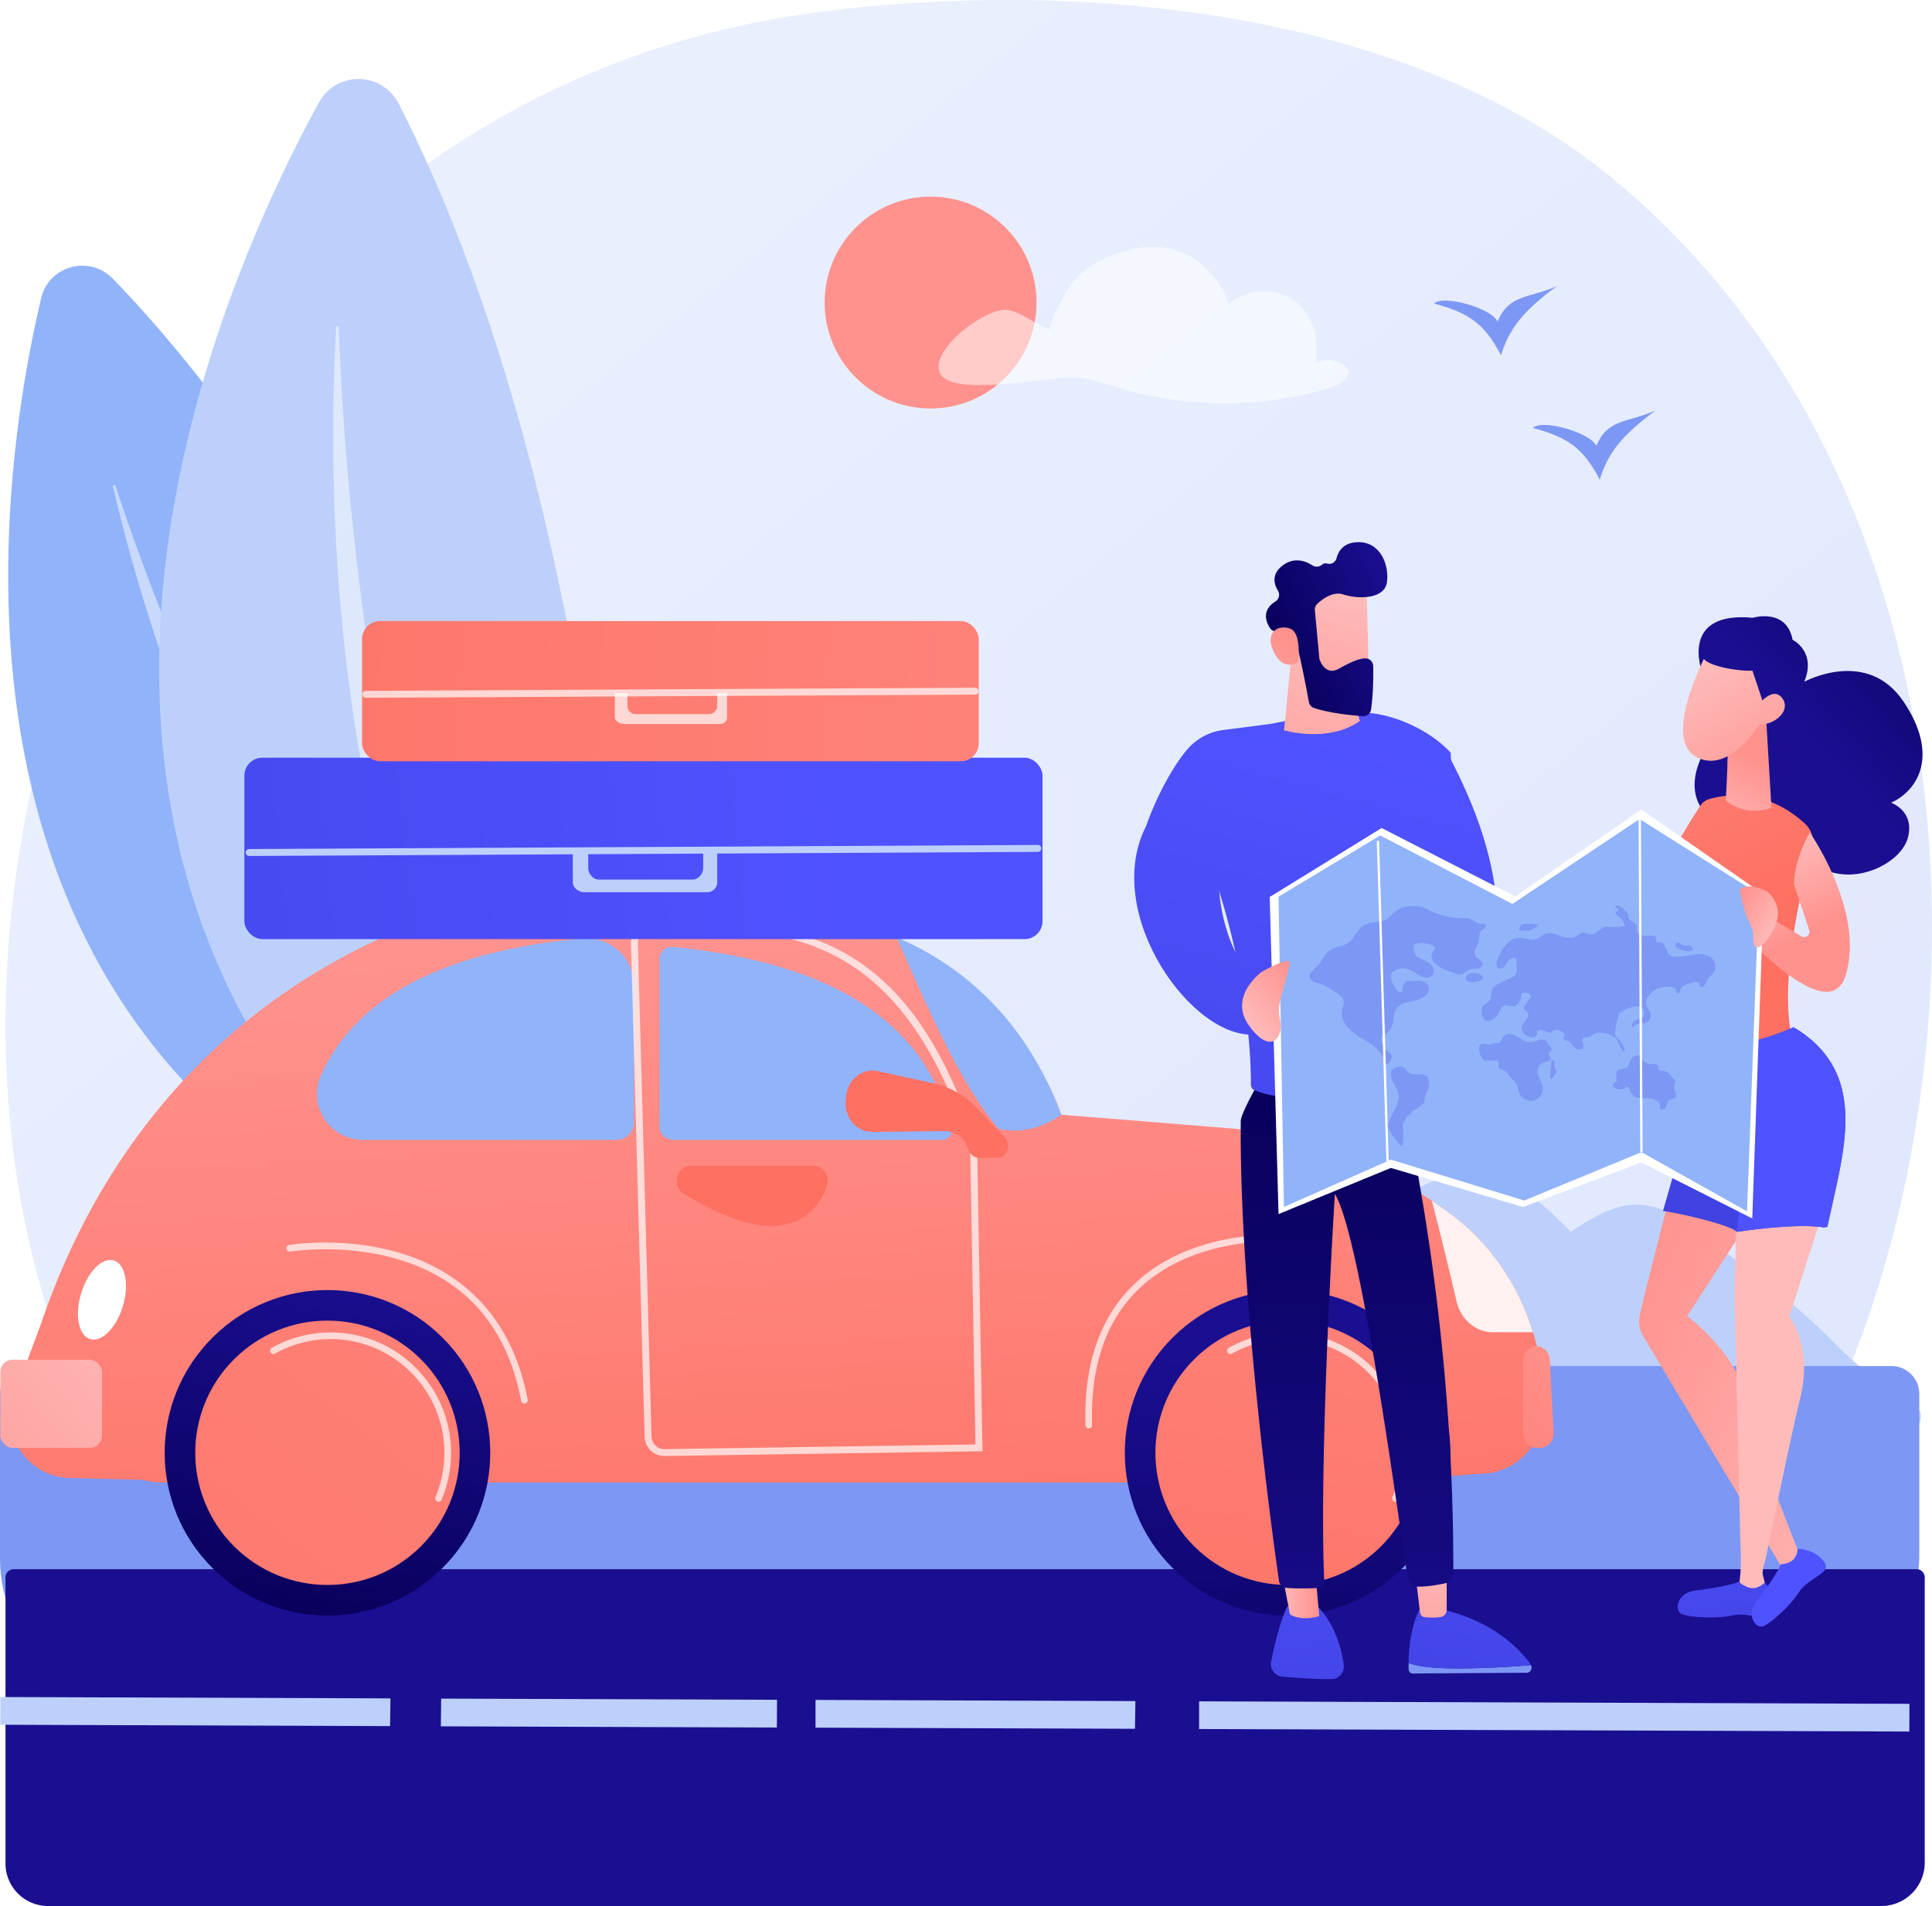 <svg xmlns="http://www.w3.org/2000/svg" xmlns:xlink="http://www.w3.org/1999/xlink" viewBox="0 0 2837.44 2800"><defs><style>.cls-1{mask:url(#mask);}.cls-2,.cls-4{mix-blend-mode:multiply;}.cls-2{fill:url(#_3);}.cls-3{mask:url(#mask-2);}.cls-4{fill:url(#_2);}.cls-5{fill:url(#linear-gradient);}.cls-6{fill:#bdd0fb;}.cls-7{fill:#7d97f4;}.cls-8{fill:url(#linear-gradient-2);}.cls-9{fill:#91b3fa;}.cls-10,.cls-13,.cls-19,.cls-21,.cls-58{fill:#fff;}.cls-10{opacity:0.5;}.cls-11{fill:url(#linear-gradient-3);}.cls-12{fill:url(#linear-gradient-4);}.cls-13{opacity:0.89;}.cls-14{fill:url(#linear-gradient-5);}.cls-15{fill:url(#linear-gradient-6);}.cls-16{fill:url(#linear-gradient-7);}.cls-17{fill:url(#linear-gradient-8);}.cls-18{fill:url(#linear-gradient-9);}.cls-19{opacity:0.7;}.cls-20{fill:url(#linear-gradient-10);}.cls-22{fill:url(#linear-gradient-11);}.cls-23{fill:url(#linear-gradient-12);}.cls-24{fill:url(#linear-gradient-13);}.cls-25{fill:url(#linear-gradient-14);}.cls-26{fill:url(#linear-gradient-15);}.cls-27{fill:url(#linear-gradient-16);}.cls-28{fill:url(#linear-gradient-17);}.cls-29{fill:url(#linear-gradient-18);}.cls-30{fill:url(#linear-gradient-19);}.cls-31{fill:url(#linear-gradient-20);}.cls-32{fill:url(#linear-gradient-21);}.cls-33{fill:url(#linear-gradient-22);}.cls-34{fill:url(#linear-gradient-23);}.cls-35{fill:url(#linear-gradient-24);}.cls-36{fill:url(#linear-gradient-25);}.cls-37{fill:url(#linear-gradient-26);}.cls-38{fill:url(#linear-gradient-27);}.cls-39{fill:url(#linear-gradient-28);}.cls-40{fill:url(#linear-gradient-29);}.cls-41{fill:url(#linear-gradient-30);}.cls-42{fill:url(#linear-gradient-31);}.cls-43{fill:url(#linear-gradient-32);}.cls-44{fill:url(#linear-gradient-33);}.cls-45{fill:url(#linear-gradient-34);}.cls-46{fill:url(#linear-gradient-35);}.cls-47{fill:url(#linear-gradient-36);}.cls-48{fill:url(#linear-gradient-37);}.cls-49{fill:url(#linear-gradient-38);}.cls-50{fill:url(#linear-gradient-39);}.cls-51{mask:url(#mask-3);}.cls-52{opacity:0.37;fill:url(#_60);}.cls-53{mask:url(#mask-4);}.cls-54{fill:url(#_67);}.cls-55{fill:url(#linear-gradient-40);}.cls-56{fill:url(#linear-gradient-41);}.cls-57{fill:url(#linear-gradient-42);}.cls-58{opacity:0.53;}.cls-59{filter:url(#luminosity-noclip-4);}.cls-60{filter:url(#luminosity-noclip-3);}.cls-61{filter:url(#luminosity-noclip-2);}.cls-62{filter:url(#luminosity-noclip);}</style><filter id="luminosity-noclip" x="2314.02" y="-10047" width="164.98" height="32766" filterUnits="userSpaceOnUse" color-interpolation-filters="sRGB"><feFlood flood-color="#fff" result="bg"/><feBlend in="SourceGraphic" in2="bg"/></filter><mask id="mask" x="2314.02" y="-10047" width="164.98" height="32766" maskUnits="userSpaceOnUse"><g class="cls-62"/></mask><linearGradient id="_3" x1="2350.94" y1="1903.67" x2="2854.16" y2="2525.62" gradientUnits="userSpaceOnUse"><stop offset="0" stop-color="#999"/><stop offset="1" stop-color="gray"/></linearGradient><filter id="luminosity-noclip-2" x="2844.4" y="-10047" width="175.03" height="32766" filterUnits="userSpaceOnUse" color-interpolation-filters="sRGB"><feFlood flood-color="#fff" result="bg"/><feBlend in="SourceGraphic" in2="bg"/></filter><mask id="mask-2" x="2844.4" y="-10047" width="175.03" height="32766" maskUnits="userSpaceOnUse"><g class="cls-61"/></mask><linearGradient id="_2" x1="2775.96" y1="1843.24" x2="3232.2" y2="2176.46" gradientUnits="userSpaceOnUse"><stop offset="0" stop-color="#666"/><stop offset="0.03" stop-color="#4d4d4d"/><stop offset="1" stop-color="#333"/></linearGradient><linearGradient id="linear-gradient" x1="3627.01" y1="4042.28" x2="1133.5" y2="945.49" gradientUnits="userSpaceOnUse"><stop offset="0" stop-color="#dae3fe"/><stop offset="1" stop-color="#e9effd"/></linearGradient><linearGradient id="linear-gradient-2" x1="1651.73" y1="545.62" x2="1583.91" y2="1119.49" gradientUnits="userSpaceOnUse"><stop offset="0" stop-color="#09005d"/><stop offset="1" stop-color="#1a0f91"/></linearGradient><linearGradient id="linear-gradient-3" x1="1542.17" y1="1836.53" x2="1599.4" y2="2932.06" gradientUnits="userSpaceOnUse"><stop offset="0" stop-color="#ff928e"/><stop offset="1" stop-color="#fe7062"/></linearGradient><linearGradient id="linear-gradient-4" x1="2774.53" y1="2420.61" x2="2417.89" y2="2812.11" xlink:href="#linear-gradient-3"/><linearGradient id="linear-gradient-5" x1="1832.16" y1="1716.47" x2="1735.44" y2="1874.28" xlink:href="#linear-gradient-3"/><linearGradient id="linear-gradient-6" x1="870.77" y1="2819.09" x2="972.58" y2="2315.1" gradientTransform="translate(2099.49 109.8) rotate(45)" xlink:href="#linear-gradient-2"/><linearGradient id="linear-gradient-7" x1="2119.87" y1="1006.57" x2="184.17" y2="3553.85" gradientTransform="translate(2099.49 109.8) rotate(45)" xlink:href="#linear-gradient-3"/><linearGradient id="linear-gradient-8" x1="2315.73" y1="3057.53" x2="2331.01" y2="2441.55" gradientTransform="translate(2512.51 -887.32) rotate(45)" xlink:href="#linear-gradient-2"/><linearGradient id="linear-gradient-9" x1="2481.48" y1="1605.43" x2="2250.69" y2="3078.42" gradientTransform="translate(2512.51 -887.32) rotate(45)" xlink:href="#linear-gradient-3"/><linearGradient id="linear-gradient-10" x1="2297.29" y1="1546.11" x2="2154.75" y2="1703.92" xlink:href="#linear-gradient-3"/><linearGradient id="linear-gradient-11" x1="267.41" y1="1907.14" x2="-267.14" y2="2338.23" gradientUnits="userSpaceOnUse"><stop offset="0" stop-color="#febbba"/><stop offset="1" stop-color="#ff928e"/></linearGradient><linearGradient id="linear-gradient-12" x1="1245.96" y1="1216.68" x2="-525.43" y2="1391.32" gradientUnits="userSpaceOnUse"><stop offset="0" stop-color="#4f52ff"/><stop offset="1" stop-color="#4042e2"/></linearGradient><linearGradient id="linear-gradient-13" x1="2719.34" y1="1086.88" x2="-54.5" y2="972.49" xlink:href="#linear-gradient-3"/><linearGradient id="linear-gradient-14" x1="2344.33" y1="2592.26" x2="2361.02" y2="3023.84" xlink:href="#linear-gradient-12"/><linearGradient id="linear-gradient-15" x1="4937.62" y1="2792.87" x2="4995.22" y2="2792.87" gradientTransform="translate(-2639.87 27.38) rotate(-0.37)" xlink:href="#linear-gradient-11"/><linearGradient id="linear-gradient-16" x1="2665.4" y1="2500.49" x2="2574.79" y2="3001.23" xlink:href="#linear-gradient-12"/><linearGradient id="linear-gradient-17" x1="2543.92" y1="2739.13" x2="2520.04" y2="2947.49" xlink:href="#linear-gradient-11"/><linearGradient id="linear-gradient-18" x1="2414.56" y1="2076.23" x2="2414.56" y2="3048.37" xlink:href="#linear-gradient-2"/><linearGradient id="linear-gradient-19" x1="2215.52" y1="1657.76" x2="2299.23" y2="1417.42" gradientUnits="userSpaceOnUse"><stop offset="0" stop-color="#53d8ff"/><stop offset="1" stop-color="#3840f7"/></linearGradient><linearGradient id="linear-gradient-20" x1="2399.37" y1="1526.84" x2="2129.93" y2="2509.23" xlink:href="#linear-gradient-12"/><linearGradient id="linear-gradient-21" x1="2402.19" y1="1382.48" x2="2311.03" y2="1776.4" xlink:href="#linear-gradient-11"/><linearGradient id="linear-gradient-22" x1="1266.5" y1="-271.63" x2="1104.79" y2="-57.7" gradientTransform="translate(1329.24 2036.38) rotate(-21.06)" xlink:href="#linear-gradient-11"/><linearGradient id="linear-gradient-23" x1="1143" y1="-220.25" x2="1336.17" y2="-220.25" gradientTransform="translate(1329.24 2036.38) rotate(-21.06)" xlink:href="#linear-gradient-2"/><linearGradient id="linear-gradient-24" x1="1029.66" y1="-102.21" x2="1159.37" y2="-235.29" gradientTransform="translate(1329.24 2036.38) rotate(-21.06)" xlink:href="#linear-gradient-11"/><linearGradient id="linear-gradient-25" x1="2944.93" y1="2583.16" x2="2985.47" y2="2936.06" xlink:href="#linear-gradient-12"/><linearGradient id="linear-gradient-26" x1="-5393.58" y1="2378.43" x2="-5601.17" y2="2625.09" gradientTransform="matrix(0.99, 0.15, -0.15, 0.99, 9024.07, -225.86)" xlink:href="#linear-gradient-2"/><linearGradient id="linear-gradient-27" x1="5505.04" y1="1157.01" x2="5098.24" y2="1727.85" gradientTransform="matrix(-0.99, -0.12, -0.12, 0.99, 8264.53, 715.42)" xlink:href="#linear-gradient-3"/><linearGradient id="linear-gradient-28" x1="-5460.29" y1="2521.53" x2="-5441.22" y2="2386.12" gradientTransform="translate(8902.93 797.67) rotate(16.22)" xlink:href="#linear-gradient-11"/><linearGradient id="linear-gradient-29" x1="-5771.72" y1="2556.02" x2="-5613.58" y2="2737.83" gradientTransform="matrix(0.99, 0.15, -0.15, 0.99, 9024.07, -225.86)" xlink:href="#linear-gradient-11"/><linearGradient id="linear-gradient-30" x1="-5493.01" y1="2294.76" x2="-5700.6" y2="2541.42" gradientTransform="matrix(0.99, 0.15, -0.15, 0.99, 9024.07, -225.86)" xlink:href="#linear-gradient-2"/><linearGradient id="linear-gradient-31" x1="-5732.21" y1="2521.65" x2="-5574.07" y2="2703.46" gradientTransform="matrix(0.99, 0.15, -0.15, 0.99, 9024.07, -225.86)" xlink:href="#linear-gradient-11"/><linearGradient id="linear-gradient-32" x1="3014.74" y1="1712.32" x2="3077.56" y2="1831.98" xlink:href="#linear-gradient-11"/><linearGradient id="linear-gradient-33" x1="3317.47" y1="2611.54" x2="2792.9" y2="2387.4" xlink:href="#linear-gradient-11"/><linearGradient id="linear-gradient-34" x1="3207.84" y1="2408.31" x2="3496.36" y2="2281.93" xlink:href="#linear-gradient-11"/><linearGradient id="linear-gradient-35" x1="4950.83" y1="3003.05" x2="4969.9" y2="2344.95" gradientTransform="matrix(-1, -0.01, -0.01, 1, 8008.42, 56.94)" xlink:href="#linear-gradient-12"/><linearGradient id="linear-gradient-36" x1="3178.22" y1="1973.28" x2="3343.39" y2="1812.63" xlink:href="#linear-gradient-12"/><linearGradient id="linear-gradient-37" x1="2376.81" y1="7939.26" x2="2562.36" y2="8228.9" gradientTransform="translate(-360.72 -294.21) rotate(-45.02)" xlink:href="#linear-gradient-12"/><linearGradient id="linear-gradient-38" x1="2288.45" y1="1496.42" x2="2019.01" y2="2478.8" xlink:href="#linear-gradient-12"/><linearGradient id="linear-gradient-39" x1="2613.86" y1="1585.67" x2="2344.41" y2="2568.05" xlink:href="#linear-gradient-12"/><filter id="luminosity-noclip-3" x="2314.02" y="1682.35" width="164.98" height="545.75" filterUnits="userSpaceOnUse" color-interpolation-filters="sRGB"><feFlood flood-color="#fff" result="bg"/><feBlend in="SourceGraphic" in2="bg"/></filter><mask id="mask-3" x="1877.74" y="1227.35" width="164.98" height="545.75" maskUnits="userSpaceOnUse"><g class="cls-60"><g transform="translate(-436.28 -455)"><g class="cls-1"><polygon class="cls-2" points="2321.93 2228.09 2314.02 1772.23 2463.37 1682.35 2479 2158.54 2321.93 2228.09"/></g></g></g></mask><linearGradient id="_60" x1="1914.66" y1="1448.67" x2="2417.88" y2="2070.62" gradientUnits="userSpaceOnUse"><stop offset="0" stop-color="#fff"/><stop offset="1" stop-color="#fff"/></linearGradient><filter id="luminosity-noclip-4" x="2844.4" y="1658.3" width="175.03" height="576.18" filterUnits="userSpaceOnUse" color-interpolation-filters="sRGB"><feFlood flood-color="#fff" result="bg"/><feBlend in="SourceGraphic" in2="bg"/></filter><mask id="mask-4" x="2408.12" y="1203.3" width="175.03" height="576.18" maskUnits="userSpaceOnUse"><g class="cls-59"><g transform="translate(-436.28 -455)"><g class="cls-3"><polygon class="cls-4" points="3002.05 2234.48 3019.43 1768.62 2844.4 1658.3 2846.84 2147.45 3002.05 2234.48"/></g></g></g></mask><linearGradient id="_67" x1="2339.68" y1="1388.24" x2="2795.92" y2="1721.46" gradientUnits="userSpaceOnUse"><stop offset="0" stop-color="#fff"/><stop offset="0.03" stop-color="#fff"/><stop offset="1" stop-color="#fff"/></linearGradient><linearGradient id="linear-gradient-40" x1="2105.63" y1="1585.01" x2="2178.43" y2="1585.01" gradientTransform="matrix(-0.86, -0.51, -0.51, 0.86, 5663, 1532.29)" xlink:href="#linear-gradient-11"/><linearGradient id="linear-gradient-41" x1="2504.45" y1="-53.05" x2="2610.52" y2="-53.05" gradientTransform="translate(390.11 3616.96) rotate(-40.23)" xlink:href="#linear-gradient-11"/><linearGradient id="linear-gradient-42" x1="2324.07" y1="29.6" x2="2171.35" y2="95.78" xlink:href="#linear-gradient-11"/></defs><g id="Illustration"><path class="cls-5" d="M2923.22,2835.31c-57.58,60.62-112.06,99.71-155.1,130.59-505.95,363-1104.62,257.2-1231.85,231.36-187.89-38.16-551.06-111.92-813.63-420.7-397.25-467.16-335.39-1203.15-27.26-1689,56.36-88.86,337.32-535.68,942.43-614.78,366.21-47.87,863.34-10.05,1172.47,248.94C3459.19,1265.39,3359.53,2376,2923.22,2835.31Z" transform="translate(-436.28 -455)"/><path class="cls-6" d="M3129.87,2427.27q-4.18-4.3-8.47-8.54c-55.94-55.39-121-100.53-183.24-148.44-27.7-21.31-57.66-43.51-92.42-45.54-37.2-2.18-71.29,19.17-102.53,39.7-40.08-40.61-85.93-83.89-142.66-85.86-41.35-1.43-79.78,19.76-115.81,40.33l-188.87,107.81c-38,21.69-76.81,43.69-119.59,52.41s-91,2.11-123-27.83c-.56-.52-30.29,2.87-32.92,2.62a.13.13,0,0,0-.14.16l31.36,168.64c59.42,2,118.6,6.38,178.17,9.53,42.28,2.24,88.24.09,129.48,10.71,39.67,10.21,81.67,5.27,122.46,13.39,3.71.73,7.52,1.6,10.57,3.85s5.16,6.25,4.09,9.91c-1.23,4.21-5.83,6.25-9.91,7.75l-48.11,17.73c-6.25,2.3-13.68,6.25-13.49,13,.16,5.69,56.25,7,63.48,7.37,33.95,1.94,70.11-5.38,100.41-20.93,8.93-4.59,17.5-10,26.91-13.44,10-3.69,20.66-5.11,31.23-6.34,53.55-6.24,107.48-8.34,161.34-10.44,143.13-5.58,286-5.13,429-8.08,20.91-.43,27.92-28,9.8-38.48A540,540,0,0,1,3129.87,2427.27Z" transform="translate(-436.28 -455)"/><path class="cls-7" d="M3038.46,2956.56h-2390c-116.69,0-212.15-95.47-212.15-212.15V2502.52A40.84,40.84,0,0,1,477,2461.8H3214.28a40.84,40.84,0,0,1,40.73,40.72V2740C3255,2859.11,3157.56,2956.56,3038.46,2956.56Z" transform="translate(-436.28 -455)"/><path class="cls-8" d="M20.05,2305.24H2814.78a12,12,0,0,1,12,12v419A63.8,63.8,0,0,1,2763,2800H70.56a62.51,62.51,0,0,1-62.51-62.51V2317.24a12,12,0,0,1,12-12Z"/><path class="cls-6" d="M436.86,2948l-.15,40.72,572.45,2c.11-13.6.27-27.18.55-40.73Z" transform="translate(-436.28 -455)"/><path class="cls-6" d="M1577.48,2952.06l-493.29-1.74q-.32,20.37-.46,40.72l493.52,1.75C1577.4,2979.22,1577.5,2965.63,1577.48,2952.06Z" transform="translate(-436.28 -455)"/><path class="cls-6" d="M1634,2952.26V2993l469.15,1.66q.38-20.37.64-40.72Z" transform="translate(-436.28 -455)"/><path class="cls-6" d="M3240.6,2958l-1043.25-3.69V2995l1043.11,3.69Z" transform="translate(-436.28 -455)"/><path class="cls-9" d="M1384.92,2379.62s-273.18-989-783-1515.26c-34.27-35.37-94.07-19.05-105.32,28.91C421.37,1213.92,290.14,2183,1384.92,2379.62Z" transform="translate(-436.28 -455)"/><path class="cls-10" d="M1283.15,2319a2.71,2.71,0,0,1-3.37,4.24C1176.24,2252,773.07,1898.13,602.15,1169.62a1.9,1.9,0,0,1,3.64-1.08C661,1336.84,884.1,1956.67,1283.15,2319Z" transform="translate(-436.28 -455)"/><path class="cls-6" d="M1375.12,2480.21s16.65-1147.78-352.85-1872.07c-24.83-48.69-91.87-49.78-118.1-1.76C728.79,927.5,298.41,1927.85,1375.12,2480.21Z" transform="translate(-436.28 -455)"/><path class="cls-10" d="M1287.9,2383.32c1.92,3.25-2.46,6.46-4.79,3.51-85.85-108.78-396.94-614.59-353.23-1450.61a2.05,2.05,0,0,1,4.1,0C940.19,1134.21,983.64,1869.73,1287.9,2383.32Z" transform="translate(-436.28 -455)"/><path class="cls-11" d="M2704.56,2507.23c-1-9.68-2.09-19.38-3.15-29-10.93-98.56-61.23-187-137.78-242.1l-5.93-4.26c-92.21-66.32-198.14-107.11-308.43-118.78,0,0-224.28-18.24-254.33-20.47-173.43-486.57-1217.18-518.94-1498.11,306.09,0,0-25.82,69.94-39.48,105.74-22,57.76,19.32,120.12,80.68,121.65,36.17.9,72.23,1.94,108.18,2.88a103.17,103.17,0,0,0,27.52,3.84H2430.87l186.62-13.17C2670.94,2615.9,2710.68,2564.63,2704.56,2507.23Z" transform="translate(-436.28 -455)"/><path class="cls-12" d="M2698.36,2581.92h-5.59c-10.87,0-19.69-9.52-19.69-21.25V2453.92c0-11.74,8.82-21.25,19.69-21.25h0c10.45,0,19.08,8.8,19.66,20l5.59,106.75C2718.66,2571.66,2709.67,2581.92,2698.36,2581.92Z" transform="translate(-436.28 -455)"/><path class="cls-13" d="M2629.06,2412.18h58.64c-21.83-71.38-65.12-133.63-124.07-176l-5.93-4.26q-9.16-6.59-18.52-12.83c12,45,26.73,106.82,36.45,148.28C2581.82,2393.73,2603.82,2412.18,2629.06,2412.18Z" transform="translate(-436.28 -455)"/><path class="cls-14" d="M1450.49,2167.64H1631.6c14.13,0,24.09,15.15,19.19,29.44-8.29,24.19-28,55-74.94,58.64-42.19,3.24-95.37-22.53-135.48-47C1422.18,2197.6,1429.59,2167.64,1450.49,2167.64Z" transform="translate(-436.28 -455)"/><circle class="cls-15" cx="917.21" cy="2589.21" r="239.09" transform="translate(-1998.48 951.93) rotate(-45)"/><circle class="cls-16" cx="917.21" cy="2589.21" r="194.17" transform="translate(-1998.48 951.93) rotate(-45)"/><circle class="cls-17" cx="2327.35" cy="2589.21" r="239.09" transform="translate(-1585.46 1949.04) rotate(-45)"/><circle class="cls-18" cx="2327.35" cy="2589.21" r="194.17" transform="translate(-1585.46 1949.04) rotate(-45)"/><path class="cls-19" d="M2485.75,2661a4.72,4.72,0,0,1-1.9-.39,4.86,4.86,0,0,1-2.59-6.38,165.94,165.94,0,0,0,13.13-65c0-92.11-74.94-167.05-167-167.05a167.11,167.11,0,0,0-81.53,21.22,4.87,4.87,0,1,1-4.77-8.49,176.87,176.87,0,0,1,86.3-22.47c97.48,0,176.79,79.31,176.79,176.79a175.65,175.65,0,0,1-13.9,68.81A4.86,4.86,0,0,1,2485.75,2661Z" transform="translate(-436.28 -455)"/><path class="cls-19" d="M1080.3,2661a4.71,4.71,0,0,1-1.89-.39,4.86,4.86,0,0,1-2.59-6.38,165.94,165.94,0,0,0,13.12-65c0-92.11-74.93-167.05-167-167.05a167.15,167.15,0,0,0-81.54,21.22,4.87,4.87,0,1,1-4.76-8.49,176.84,176.84,0,0,1,86.3-22.47c97.48,0,176.78,79.31,176.78,176.79a175.64,175.64,0,0,1-13.89,68.81A4.87,4.87,0,0,1,1080.3,2661Z" transform="translate(-436.28 -455)"/><path class="cls-19" d="M1206.51,2517a4.87,4.87,0,0,1-4.78-4c-21.11-111-84.36-181.71-188-210.06-77.77-21.28-150.37-9.45-151.09-9.33a4.87,4.87,0,0,1-1.63-9.61c3-.5,75.18-12.29,155,9.46,74,20.18,168,74.34,195.29,217.72a4.88,4.88,0,0,1-3.87,5.7A5.82,5.82,0,0,1,1206.51,2517Z" transform="translate(-436.28 -455)"/><path class="cls-19" d="M2035.32,2553.45a4.86,4.86,0,0,1-4.86-4.71c-2.77-88.56,21-158,70.63-206.28,81.88-79.72,207.46-73.36,208.72-73.3a4.87,4.87,0,1,1-.56,9.72c-1.22-.07-122.67-6.12-201.43,70.61-47.56,46.33-70.31,113.26-67.63,198.94a4.86,4.86,0,0,1-4.71,5Z" transform="translate(-436.28 -455)"/><path class="cls-9" d="M969.35,2129.51h372.58a25.44,25.44,0,0,0,25.44-25.44v-201a69.93,69.93,0,0,0-76.64-69.51c-201.41,19-330.45,84.9-382.9,200.55C887.56,2078.79,920.27,2129.51,969.35,2129.51Z" transform="translate(-436.28 -455)"/><path class="cls-9" d="M1405,2110.34V1863.8A17.87,17.87,0,0,1,1424.6,1846c222.13,22.49,370.11,102.46,408.93,267.06a13.37,13.37,0,0,1-13,16.44h-396.4A19.16,19.16,0,0,1,1405,2110.34Z" transform="translate(-436.28 -455)"/><path class="cls-9" d="M1994.94,2092.63c-48.1-129-133.75-214.38-241.76-260.74,49.42,113.64,94.15,215.27,149.43,281.4C1935.14,2120.17,1965.9,2113.11,1994.94,2092.63Z" transform="translate(-436.28 -455)"/><path class="cls-19" d="M1412,2594a29.15,29.15,0,0,1-29-28.23l-20.09-725a27.33,27.33,0,0,1,26.06-28c102.18-4.35,193.31-4.74,273.84,34.94,93.26,46,159.45,138.27,208.32,290.52l.22.71,7.92,448-466.82,7Zm-18.84-28.51a18.92,18.92,0,0,0,18.84,18.32h.28l456.61-6.86-7.71-436.27C1754,1807.42,1568.61,1815.31,1389.37,1823a17.1,17.1,0,0,0-16.31,17.48Z" transform="translate(-436.28 -455)"/><path class="cls-20" d="M1911.88,2125.64l-41.53-43.53a123,123,0,0,0-62.74-35.67l-82.14-17.87c-22.54-4.9-44.12,12.14-46.58,36.81l-.58,5.79c-2.51,25.12,15.88,47,39.3,46.69l105.82-1.3c14.76-.18,28.17,9.23,34,23.86l1.95,4.89a16.42,16.42,0,0,0,15.06,10.7h26C1915.17,2156,1922.43,2136.71,1911.88,2125.64Z" transform="translate(-436.28 -455)"/><ellipse class="cls-21" cx="586.07" cy="2364.33" rx="60.31" ry="32.08" transform="translate(-2283.28 1792.26) rotate(-73.32)"/><rect class="cls-22" x="0.51" y="1997.45" width="149.29" height="129.47" rx="18"/><rect class="cls-23" x="358.89" y="1113.09" width="1172.23" height="266.52" rx="26.44"/><path class="cls-6" d="M802.3,1712.46a5.09,5.09,0,0,1,0-10.18l1158.24-6h0a5.09,5.09,0,0,1,0,10.18l-1158.24,6Z" transform="translate(-436.28 -455)"/><path class="cls-6" d="M1469,1703.87v26.39c0,8.23-7.15,16.86-15.37,16.86H1315.54c-8.22,0-15.37-8.63-15.37-16.86v-26.39h-21.35s-1.31-.62-1.31-.38v47.36c0,8.22,8.41,14.8,16.64,14.8h180.9a14.54,14.54,0,0,0,14.57-14.8v-47.36c0-.24-.24.38-.25.38Z" transform="translate(-436.28 -455)"/><rect class="cls-24" x="531.71" y="912.37" width="905.77" height="205.94" rx="26.44"/><path class="cls-19" d="M973.49,1480.08a5.09,5.09,0,0,1,0-10.18l895-4.65h0a5.09,5.09,0,0,1,0,10.18l-894.95,4.65Z" transform="translate(-436.28 -455)"/><path class="cls-19" d="M1489.62,1473.23v19.45c0,6.36-6.47,11.44-12.83,11.44H1370.07c-6.35,0-12.24-5.08-12.24-11.44v-19.45h-16.14a15.23,15.23,0,0,0-2.4-1.24v36.6c0,6.35,7.89,9.94,14.25,9.94h139.78c6.36,0,10.72-3.59,10.72-9.94V1472a11.21,11.21,0,0,1,.35,1.24Z" transform="translate(-436.28 -455)"/><path class="cls-25" d="M2327,2814.66s-12.24,22.31-23.84,81.45a18.32,18.32,0,0,0,16.26,21.84c19.18,1.76,48.7,4,72.33,3.68a18.28,18.28,0,0,0,18-20.5c-2.76-21.54-11.15-56.86-36.52-84.27Z" transform="translate(-436.28 -455)"/><path class="cls-26" d="M2315.64,2747l15.12,79.55s14.51,10.65,43,2.68l-7.53-85.65Z" transform="translate(-436.28 -455)"/><path class="cls-7" d="M2559.57,2905.74c-30.57-.86-46.39-4.46-54.56-7.8,0,3,0,6.14.09,9.34.11,3.43,2.64,6.16,5.76,6.14l167.89-1.08c5.36,0,8.49-6.25,6.17-11.16C2662.91,2903,2606.84,2907.06,2559.57,2905.74Z" transform="translate(-436.28 -455)"/><path class="cls-27" d="M2684.92,2901.18a7.36,7.36,0,0,0-.67-1.27c-14.82-20.72-52.59-62-127.21-79.86l-35.79-1.13s-15.94,27.7-16.24,79c8.17,3.34,24,6.94,54.56,7.8C2606.84,2907.06,2662.91,2903,2684.92,2901.18Z" transform="translate(-436.28 -455)"/><path class="cls-28" d="M2514.61,2764.67c.4,2.66,5.3,43.22,7.2,58.94a7.79,7.79,0,0,0,6.57,7c6.1.73,16,1.39,24.59-.38,4.66-.95,8-5.43,8-10.63V2756Z" transform="translate(-436.28 -455)"/><path class="cls-29" d="M2485.89,2024.56s86.34,328.13,84.78,741a16,16,0,0,1-12.68,15.58c-10.86,2.29-26.82,5-40,4.63a14.84,14.84,0,0,1-14.13-12.38c-12.11-71-67.55-499.57-107.14-564.5,0,0-23.87,384.83-15.54,569.64a8.76,8.76,0,0,1-7.73,9.11c-6.93.8-34.22,1.41-48.33-.09a11.74,11.74,0,0,1-10.45-10c-8.62-60.08-58.26-417.74-56.15-675.38.12-14.52,38.43-77.7,38.43-77.7Z" transform="translate(-436.28 -455)"/><path class="cls-30" d="M2216.74,1739.19c-23.47-64.23-14.95-141.79-14.86-142.56l6.46.74c-.08.76-8.41,76.83,14.52,139.59Z" transform="translate(-436.28 -455)"/><path class="cls-31" d="M2566.83,1560.81c-25.32-28.6-84.94-62.6-143.27-59-60.73,3.77-116.63,15.72-120.68,16.61a1.12,1.12,0,0,1-.24,0c-27.95,3.68-52.21,6.76-69.75,9a83.63,83.63,0,0,0-52.78,28.36c-53.6,62-160.14,304.7,42.4,268.25a172.6,172.6,0,0,1,.33-75.15,162.72,162.72,0,0,0,4.09,15.91c44.28,140.16,46.63,256.82,46.5,283.68a8.84,8.84,0,0,0,5.59,8.3c58.21,23.34,170.34,9.44,207.93,3.85a12.66,12.66,0,0,0,10.61-14.38c-11.22-81.3,19.41-194.47,50.76-283.15C2574.93,1706.63,2566.83,1560.81,2566.83,1560.81Z" transform="translate(-436.28 -455)"/><path class="cls-32" d="M2333.31,1413.15l-11.22,114.66s64.5,19.43,111.41-13.67l-33-104.21Z" transform="translate(-436.28 -455)"/><path class="cls-33" d="M2442.8,1315.44c.76,2,4,142.91,4,142.91l-80.5.14-22.92-133.11S2430,1282.13,2442.8,1315.44Z" transform="translate(-436.28 -455)"/><path class="cls-34" d="M2371,1342a11.6,11.6,0,0,0-3.61,9.53l6.48,70a11.23,11.23,0,0,0,.72,3.08c2.14,5.47,10.37,22.36,27.5,13,14.61-8,28.14-15.12,39.13-15.47a11.56,11.56,0,0,1,11.83,11.39c.26,13.22.23,39.92-3.12,63.63a11.51,11.51,0,0,1-12.15,9.82c-15.81-1-46.62-3.87-71.36-11.82a11.58,11.58,0,0,1-7.85-8.93c-3.41-18.47-13.18-70.22-18.18-84.4-4.65-13.18-22.73-17.74-31.18-19.18a11.62,11.62,0,0,1-7.8-5.09c-5.35-8.15-13.06-25.76,8.15-39.1a11.57,11.57,0,0,0,3.58-15.72c-5.75-9.57-9.88-24.33,6.89-37,17-12.78,33.42-6.76,43.49-.31a12,12,0,0,0,14.39-.86,7.66,7.66,0,0,1,7.41-1.65,11.22,11.22,0,0,0,13.9-7.94c2.74-10.54,10.17-22.36,29.61-23.43,35.64-1.95,48.2,35.18,44.23,59.52s-42.73,24.26-63.77,17.24C2393.81,1323.2,2378.18,1335.26,2371,1342Z" transform="translate(-436.28 -455)"/><path class="cls-35" d="M2343,1427.67s5.09-42.71-11.6-49.07-37,3.55-25.76,31.08C2319.64,1443.92,2343,1427.67,2343,1427.67Z" transform="translate(-436.28 -455)"/><path class="cls-36" d="M3027.61,2779.25c-17.5,16-31.7.3-36.46-1.68.19,3.13-38.23,11-64.93,14s-32,29.21-19.86,34.5,52.91,6.88,74.07,2.11c18.16-4.08,33.2,2.74,50.14,4.09a10.76,10.76,0,0,0,11.37-8.53C3047.19,2798.72,3027.61,2779.25,3027.61,2779.25Z" transform="translate(-436.28 -455)"/><path class="cls-37" d="M2935.57,1440.7s-32.5-88.25,74.95-78.16c0,0,49.47-15.06,58.46,32.34,0,0,35.49,17.11,17.16,61.64,0,0,91.89-50.45,145.51,28.82s21.1,131.23-18,148.86c0,0,35.19,12.13,24.6,51.59s-86.06,76.43-138.84,37.25c0,0-130.46,35.38-140.4-58.79,0,0-67.14-31.6-12.66-117.84S2935.57,1440.7,2935.57,1440.7Z" transform="translate(-436.28 -455)"/><path class="cls-38" d="M2946,1629.05c21.13-6.33,82.66-18,141.17,36a36.23,36.23,0,0,1,10.44,36.11c-15.71,57.86-57.18,228.82-20.82,302.79,0,0-64.08,70.64-134,13.71,0,0-31.37-136.71-72.45-196.72-28.36-41.43,45.23-155.58,63.84-183.15A21.84,21.84,0,0,1,2946,1629.05Z" transform="translate(-436.28 -455)"/><path class="cls-39" d="M3030,1508.51s5.55,94,7.9,133c0,0-34.53,15.7-67.07-10.81,0,0,5.7-88.83.76-104.64Z" transform="translate(-436.28 -455)"/><path class="cls-40" d="M2941.62,1417s-65.78,124.24-12.94,150.67,99.7-61.88,99.7-61.88,10.46-64.57-12-83S2941.62,1417,2941.62,1417Z" transform="translate(-436.28 -455)"/><path class="cls-41" d="M2975.48,1384.86s-36,13.81-39,31.35,57.13,25.36,73.48,24l22.21,66.18s30.12-69.11,9.83-104S2975.48,1384.86,2975.48,1384.86Z" transform="translate(-436.28 -455)"/><path class="cls-42" d="M3011.55,1499.54s26.63-40.75,42.37-18.63-22.79,45.49-38.52,35.7Z" transform="translate(-436.28 -455)"/><path class="cls-43" d="M3094.24,1677.89s81.77,116.81,52.57,210.26-201.43-117.52-201.43-117.52l4.52-18.92,131.94,78.82a7.88,7.88,0,0,0,11.52-9.26l-22.48-67.45S3070.88,1718.77,3094.24,1677.89Z" transform="translate(-436.28 -455)"/><path class="cls-44" d="M3076.46,2731.16c-18.57-45.1-66.36-171.47-78.25-227.42-13.51-63.6-84.13-115.25-84.13-115.25l107.61-165.76L2987,2210l-100.41,9.12s-36.11,141-42,167.26a43.27,43.27,0,0,0,4.66,31l206.7,344.84C3056.7,2763.5,3079.37,2738.22,3076.46,2731.16Z" transform="translate(-436.28 -455)"/><path class="cls-45" d="M3065.51,2385.21l63.89-199L2987,2210l-3.18,149.75s7.24,309.16,8.22,353.07c.36,15.88,2.45,39.94-.82,64-.34,3.08,1.37,4.28,3.31,5.48,9.82,6.08,19.36,10.16,33.66-2.4l-3.08-11.63c-.92-7.76,3-17,4.77-25.53,9.5-46,41.24-199.17,49.89-232.15,9.31-35.46,10.65-81.74-16-122.6Z" transform="translate(-436.28 -455)"/><path class="cls-46" d="M2986.78,2264.72s84.92-13.5,128.72-6.57c1.49-.29,3-.53,4.45-.81l8.56-38.5c20.78-93.31,44-193.93-58.06-254.78-47,20.14-90.89,32-137.36,20.24,0,0,9.2,29.35-4.94,77.68l-49.54,171.94C2907,2237.77,2981.3,2255.82,2986.78,2264.72Z" transform="translate(-436.28 -455)"/><path class="cls-47" d="M2986.78,2264.72s84.92-13.5,128.72-6.57c1.49-.29,3-.53,4.45-.81l8.56-38.5c20.78-93.31,44-193.93-58.06-254.78-47,20.14-90.89,32-137.36,20.24.82,4.48,2,11.72,2.83,20.71a218.92,218.92,0,0,1,.88,24.21c-.08,11.43,11.74,34.93,63,87.63q-1.7,38.83-5.48,80.78Q2991.12,2232.36,2986.78,2264.72Z" transform="translate(-436.28 -455)"/><path class="cls-48" d="M3076.3,2730.27c-1,22.6-21.2,21.61-25.75,23.49,2.25,2-18.4,33.24-34.35,53.34s-1.89,41.36,9.9,36.71,40.36-31.1,51.43-48.61c9.5-15,24.26-20.58,36.61-31.11a10.28,10.28,0,0,0,1.92-13.44C3102.67,2730.18,3076.3,2730.27,3076.3,2730.27Z" transform="translate(-436.28 -455)"/><path class="cls-49" d="M2200.3,1538.84l26.63,226c4.06,49.75,24.14,108.76,61,138,0,0,2.68,58.67-6.49,71.55-92.35,11-228.43-177.55-161.58-306.51Z" transform="translate(-436.28 -455)"/><path class="cls-50" d="M2556.13,1550.22c42.49,77.76,73.23,156.71,78.81,238.22l-156.77,12.32Z" transform="translate(-436.28 -455)"/><polygon class="cls-21" points="2573.48 1789.98 2410.57 1707.66 2236.76 1773.1 2042.72 1715.74 1877.74 1783.51 1864.75 1317.72 2029.13 1216.38 2225.48 1316.92 2410.57 1189.19 2590.24 1314.02 2573.48 1789.98"/><polygon class="cls-9" points="2027.09 1227.35 2221.35 1328.03 2408.12 1203.3 2583.15 1313.62 2565.77 1779.48 2410.57 1692.45 2238.25 1763.54 2042.72 1703.54 1885.65 1773.1 1877.74 1317.23 2027.09 1227.35"/><polygon class="cls-9" points="2221.35 1328.03 2238.25 1763.54 2410.57 1692.45 2408.12 1203.3 2221.35 1328.03"/><path class="cls-7" d="M2714.87,2015q-1.35,10.2-2.19,20.45c-.14,1.63.19,3.84,1.82,4,1,.1,1.8-.7,2.46-1.43,2.8-3.1,5.81-7.1,4.46-11-.51-1.48-1.58-2.71-2-4.21-.62-2.26.36-4.66.1-7s-3.14-4.61-4.76-2.92Z" transform="translate(-436.28 -455)"/><path class="cls-7" d="M2534.7,1908.88a9.9,9.9,0,0,0-.92-6c-1.62-3.19-4.94-5.24-8.4-6.16a38.56,38.56,0,0,0-10.68-.78l-10,.21a7.63,7.63,0,0,0-2.9.44,6.53,6.53,0,0,0-2.82,3,23.92,23.92,0,0,0-3.12,12.86c-4.38,1.49-8.63-2.54-11-6.5a47.79,47.79,0,0,1-5.84-14.84c-.42-2-.68-4.25.36-6a8.17,8.17,0,0,1,2.42-2.37,26.63,26.63,0,0,1,12.56-5.19c7.79-.82,15.35,2.89,21.73,7.44,6.13,4.37,16.13,9.6,23,3.32,3.55-3.24,3.62-9.14,1.15-13.26-4-6.7-14.27-10.2-20.94-13.59-3.13-1.58-5.13-4.84-6-8.23a37.21,37.21,0,0,1-.71-10.44,34.2,34.2,0,0,1,28.77,1.89c1.24.69,2.55,1.64,2.7,3s-1,2.64-1.89,3.78c-13,16.41,14,27.68,25.63,31.65,4.72,1.61,9.23,4.26,14.27,3.27,4.69-.92,8.9-6,13.76-7.34,3.52-.94,7.27-.45,10.84-1.16s7.29-3.4,7.14-7c-.12-3-2.72-5.19-5.31-6.64,0,.29-4.49-3.26-4.91-4-3.92-7.59,1.77-14.27,3.95-20.83,3.16-9.48-1.51-15.06,8.19-20.31,2.07-1.12,3.69-3.89,2.26-5.75-1.29-1.68-3.84-1.26-6-1.25-6.75,0-12.11-5.64-18.6-7.51-3.4-1-7-.86-10.54-.91a110.52,110.52,0,0,1-48.42-12c-11-5.64-18-6.4-29.84-5.15-11.2,1.18-18.77,6.62-26.46,14.37-1.75,1.76-3.45,3.69-5.72,4.7-9.5,4.24-21.56,3.39-31.26,7.57-11.55,5-14.81,20.49-25.36,27.34-6.11,4-13.8,4.47-20.51,7.3-9.93,4.21-14.51,12.93-20.14,21.43-3.47,5.22-16.24,14.17-15.51,20.28a7.48,7.48,0,0,0,1.21,3.1c3.52,5.48,8.77,6.06,14.31,7.62,7.32,2.07,11.74,5.25,18.21,9.67,6.76,4.62,15.95,8.66,16.53,16.82.27,3.79-1.56,7.37-2.45,11.06-4,16.64,10.94,31.59,25.5,40.59s31.76,17.89,36.39,34.37c.43,1.51.78,3.14,1.91,4.21,4.26,4,7.44-5.1,8.73-8,.83-1.87.08-4.12-1.22-5.71a30.22,30.22,0,0,0-4.66-4,25.84,25.84,0,0,1-9.42-17.83,3.89,3.89,0,0,1,.42-2.55c2.52-3.7,8.82-5.21,11.91-9.69,4.41-6.41,5.42-12.48,6.17-20.08,2.76-27.93,29.07-18,45.58-30.43A15.21,15.21,0,0,0,2534.7,1908.88Z" transform="translate(-436.28 -455)"/><path class="cls-7" d="M2486.83,2053.42c1.69,3.44,3.08,6.69,3.45,9.46,1.6,12-8.76,26.83-13.16,37.82-1.23,3.05-2.48,6.3-1.93,9.54a18.44,18.44,0,0,0,1.32,3.94c4,9.42,11.86,17.94,18.84,25.21,2.39-6.23,2.21-21.19,1.56-27.82-.22-2.19-.6-4.48.21-6.52,2.59-6.57,11-15.59,16.8-19.51s13.16-6.91,14.64-13.61c.56-2.58.09-5.34.92-7.84a28,28,0,0,1,2.19-4.2c3.68-6.83,5.77-20-1.6-24.89-8.23-5.43-19.89,2.52-27-6.33a46.07,46.07,0,0,0-3.07-4.1,10.25,10.25,0,0,0-8.84-2.42C2470.39,2025.64,2480.64,2040.82,2486.83,2053.42Z" transform="translate(-436.28 -455)"/><path class="cls-7" d="M2617.59,1954c6.58,4.21,17.93-5,22.1-15.81a12.48,12.48,0,0,1,2-3.84c2-2.21,5.3-2.5,8.21-2.09s5.83,1.35,8.76,1c4.19-.54,7.66-3.76,9.62-7.51s2.66-8,3.34-12.18a14.68,14.68,0,0,1,9.38.83c2.26,1,4.48,3.2,3.85,5.59a6.69,6.69,0,0,1-1.91,2.76,81.56,81.56,0,0,0-6.86,8.1c-1.3,1.76-2.57,4.05-1.6,6,2.66,5.33,7.52,2.56,6.12,10.18-1.76,9.54-14.72,13.44-7.32,24.84a16,16,0,0,0,12.61,6.9c3.57.16,8-1.69,8-5.26,0-1.06-.38-2.14,0-3.15.43-1.31,1.92-1.95,3.28-2.15,4.45-.68,8.75,1.55,12.86,3.4,1.24.56,2.73,1.07,3.91.4,3.84-2.2,2.05-4,7.27-4.51,4.46-.41,9.67,3,12.19,6.42a3,3,0,0,1,.77,2.81c-.33.82-1.26,1.24-1.72,2-.77,1.24,0,3,1.22,3.75a11.25,11.25,0,0,0,4.14,1.28c6.69,1.38,6.85,7.76,11.58,11,3.84,2.58,13.62,3.09,12.76-4.34-.32-2.72-3-5-2.6-7.66.4-2.37,3.07-3.64,5.46-3.94s4.94-.08,7.07-1.19a31.45,31.45,0,0,0,3.8-3c8-5.81,26.91-.87,33,5.65,5.73,6.09,6.37,16.59,13.74,20.53a32.38,32.38,0,0,0-11.16-21.06,9.88,9.88,0,0,1-3-3.28,8.29,8.29,0,0,1-.41-3.71,79.19,79.19,0,0,1,3.33-18.37c-.21.72,4.68-12.29,1.17-9.83,6.29-4.4,20-11.63,27.9-11.16a11.66,11.66,0,0,1,9.87,6.35c1.73,3.73.69,8.7-2.7,11s-7.76,1.8-11.06,3.94a8.42,8.42,0,0,0-3.05,10,14.86,14.86,0,0,1,8.63-5.7c4.61-1.06,9.84,0,13.82-2.5a10.73,10.73,0,0,0,4.51-9,19.8,19.8,0,0,0-3-9.89c-1.25-2.2-2.75-4.29-3.42-6.73-1.07-3.9.2-8.14,2.45-11.5a33.68,33.68,0,0,1,38.3-13.28,4.1,4.1,0,0,1,2.47,1.58c.72,1.27,0,2.88.33,4.31a3.26,3.26,0,0,0,5.38,1.33c1-1.21,1-3,1.35-4.5,1-4,5.08-6.45,9-7.59,4.85-1.4,17.87-7.84,19.21.68a7.79,7.79,0,0,0,.41,2.21c.91,1.92,3.95,1.64,5.4.09,3-3.2,3.51-8.47,6.4-12,2.56-3.16,6.34-5.06,8.48-8.6,5.3-8.76,1.26-20.21-8-24.46-8.84-4.06-19.13-2.26-28.71-.54-6.6,1.19-29.25,5.73-30.86-4.95a7.48,7.48,0,0,0-.53-2.59c-.52-1-1.62-1.46-2.29-2.33-.85-1.11-.89-2.63-1.35-4-1.67-4.8-8-5.68-13.05-5.74.51-3,.79-6.6-1.6-8.44-1.36-1-3.18-1.16-4.89-1.23-4.43-.19-15.12,1.4-18.8-1.2-4.86-3.43-1.51-9.28-3.63-14-2.26-5-10.64-5.73-11.57-11.16-.21-1.18,0-2.39-.13-3.58-.34-2.88-2.69-5.06-4.89-7-4-3.45-8.51-7.09-13.78-7-1,.78-.1,2.43,1,3s2.54.9,3.11,2c1.08,2.16-2,3.94-4.41,4.39-.11,3.17,3.07,5.27,5.53,7.26a23.88,23.88,0,0,1,8.21,13.43,93.44,93.44,0,0,1-25.43,1c-10.21-1-16.76,15.23-28.86,10.74-1.79-.67-3.39-1.86-5.26-2.21-4.71-.89-8.5,3.57-12.74,5.82-6.44,3.42-14.34,1.65-21.25-.71-8.25-2.82-18.28-6.87-26.6-2-3.11,1.82-5.59,4.65-8.89,6.11-6.9,3.07-14.74-.7-22.26-1.42-18.57-1.78-29.74,16.38-35.77,31.51a17.43,17.43,0,0,0-1.61,7.17c.12,2.47,1.37,5,3.62,6,3.34,1.51,7.22-.88,9.4-3.83s3.5-6.54,6.17-9,7.56-3.31,9.67-.32c1,1.48,1.08,3.4,1.08,5.21,0,3.42,0,6.84,0,10.26a13.32,13.32,0,0,1-.77,5.55c-1.27,2.87-4.32,4.46-7.15,5.83l-18.43,8.92a27.42,27.42,0,0,0-5.93,3.51c-8,6.77-2.63,16.14-8.82,22.66-2.5,2.64-6.65,3.43-8.7,6.42-1.51,2.22-1.5,5.1-1.44,7.78C2612.9,1948.09,2614.82,1952.26,2617.59,1954Z" transform="translate(-436.28 -455)"/><path class="cls-7" d="M2831.77,2010.94c-2.49,4.5-2.14,10.38-7.76,12.86-3.74,1.66-8.53.9-11.57,3.63-3.48,3.11-2.57,8.63-1.9,13.24a4.49,4.49,0,0,1-.12,2.47c-.9,2-4.11,2-5.21,3.89-.94,1.65.23,3.73,1.64,5a13.51,13.51,0,0,0,16.08,1.17c1.28-.86,2.67-2,4.17-1.64,1.74.43,2.33,2.55,2.8,4.29a16.58,16.58,0,0,0,6.15,9.41c9.91,6.85,23.84-1.48,34.84,8.18a8.68,8.68,0,0,1,3,4.35c.42,1.9-.22,4.07.85,5.7,1.33,2,4.62,1.76,6.42.12s2.51-4.12,3.26-6.43,1.74-4.77,3.8-6.06c3.48-2.18,7.44-1.34,9.36-5.78,2.4-5.65-4.76-10.33-2.49-15.48,1-2.3,2.64-4.81,1.62-7.11a10.33,10.33,0,0,0-2.52-2.85c-4.24-4.24-5-8.23-10.61-10.81-3.6-1.65-11.07.48-12.55-5.53-.39-1.57.16-3.53-1-4.6a3.83,3.83,0,0,0-2.6-.65c-6.33,0-13.84.12-17.45-5.07-4-5.74-4.44-9.88-12.53-7A9.87,9.87,0,0,0,2831.77,2010.94Z" transform="translate(-436.28 -455)"/><path class="cls-7" d="M2643.35,1979.36c-1.31,1.83-2.06,4-3.44,5.8-3.91,5-5.61.58-10,2.26-1.52.58-2.87,1.61-4.46,2-3.22.74-6.42-1.41-9.72-1.42-12.71,0-6,20.38.12,24.3a7.06,7.06,0,0,0,3.92.73l12.58-.13a5.92,5.92,0,0,1,3.46.68c3,2.09.14,7.24,2,10.43,1.26,2.2,4.16,2.61,6.65,3.06,5.25,1,6.4,6.67,9.62,10.2,4.13,4.53,8.08,6.36,10.41,12.94,1.38,3.91,1.86,8.14,3.69,11.86a17.91,17.91,0,0,0,33.73-10.93c-.85-4.91-3.68-9.21-5.64-13.79-4-9.26-1.28-20.53,9.72-22.3,2.77-.45,6.3-.6,7.34-3.22,1.49-3.76-4.27-8.17-1.88-11.44.86-1.18,2.52-1.6,3.28-2.85,1-1.68-.14-3.85-1.56-5.21s-3.2-2.53-3.78-4.4c-3.29-10.55-14.09-4-21.3-2.57-6.43,1.24-10.1.44-15.45-2.66C2664.29,1977.9,2651.74,1967.73,2643.35,1979.36Z" transform="translate(-436.28 -455)"/><path class="cls-7" d="M2670.75,1814.49c.95-1.78,3.27-2.19,5.28-2.33a78.5,78.5,0,0,1,20.69,1.34c-5.63,4.43-11.91,9.08-19.07,8.84-3.24-.11-6.61-1.23-9.65-.08a7.2,7.2,0,0,1,1-6.43Z" transform="translate(-436.28 -455)"/><path class="cls-7" d="M2590.76,1895.89c7.06,5.59,32-1.87,20.34-9.08a16.72,16.72,0,0,0-6.31-1.86c-2.94-.45-5.95-.89-8.86-.29s-5.74,2.48-6.61,5.32S2589.17,1894.63,2590.76,1895.89Z" transform="translate(-436.28 -455)"/><path class="cls-7" d="M2898.34,1846.73c4.37,3.83,10.48,4.77,16.23,5.56,2.88.39,6.64.28,7.63-2.44s-2.33-5.53-5.37-5.86-6.27.47-9.08-.72c-2.5-1.06-4.46-3.61-7.18-3.59-3.15,0-5.06,4.64-2.85,6.89Z" transform="translate(-436.28 -455)"/><g class="cls-51"><polygon class="cls-52" points="1885.65 1773.1 1877.74 1317.23 2027.09 1227.35 2042.72 1703.54 1885.65 1773.1"/></g><g class="cls-53"><polygon class="cls-54" points="2565.77 1779.48 2583.15 1313.62 2408.12 1203.3 2410.57 1692.45 2565.77 1779.48"/></g><rect class="cls-21" x="2469.49" y="1682.22" width="3.4" height="476.45" transform="matrix(1, -0.03, 0.03, 1, -497.94, -372.91)"/><rect class="cls-21" x="2843.93" y="1658.29" width="3.39" height="489.16" transform="translate(-445.75 -440.77) rotate(-0.29)"/><path class="cls-55" d="M3031.53,1764.71s27.43,19.91,10.09,54-30.29,33.31-30.34,18.47,0-15.08-7.87-31.63-11.92-44.26-11.92-44.26S3002.57,1750.1,3031.53,1764.71Z" transform="translate(-436.28 -455)"/><path class="cls-56" d="M2289.26,1882.72s-50.11,36.26-18.1,79.66,49,15.8,45.65-4.84-3.16-24.37,4-49.22,9.69-38.72,9.69-38.72S2332,1858.45,2289.26,1882.72Z" transform="translate(-436.28 -455)"/><circle class="cls-57" cx="1366.71" cy="444.46" r="155.62"/><path class="cls-58" d="M2416.72,1003.84a18.83,18.83,0,0,0,.77-3.54c-9.69-17.61-31.89-19.33-48.74-13,4-32.71-2.22-69.27-31-90-28.27-20.4-70.47-18.61-96.92,4.1-23.27-65.07-82-96.26-146.25-79.18-32.16,8.56-60,20.54-82.47,46.35-4.21,4.84-41.94,67.89-31.71,70.31-22.85-5.39-40.89-24.55-64-28.49-29.93-5.09-112.35,55.87-100.46,90.67,14,40.93,167.8,4.46,201.86,8.58,24.57,3,48.1,11.36,71.93,18.05a540.43,540.43,0,0,0,295.75-1.51C2398.27,1022.42,2412.89,1016,2416.72,1003.84Z" transform="translate(-436.28 -455)"/><path class="cls-7" d="M2542.46,900.86c13.88-13.42,85.52,7.27,93.21,26.64,16.68-40.75,46.32-33.86,87.23-52.29-50,36.77-70.78,63.74-82.1,101.72C2615.87,929.64,2593.77,915,2542.46,900.86Z" transform="translate(-436.28 -455)"/><path class="cls-7" d="M2687.47,1083.53c13.88-13.41,85.52,7.27,93.22,26.64,16.67-40.75,46.31-33.86,87.22-52.29-50,36.77-70.78,63.74-82.09,101.73C2760.88,1112.31,2738.78,1097.64,2687.47,1083.53Z" transform="translate(-436.28 -455)"/></g></svg>